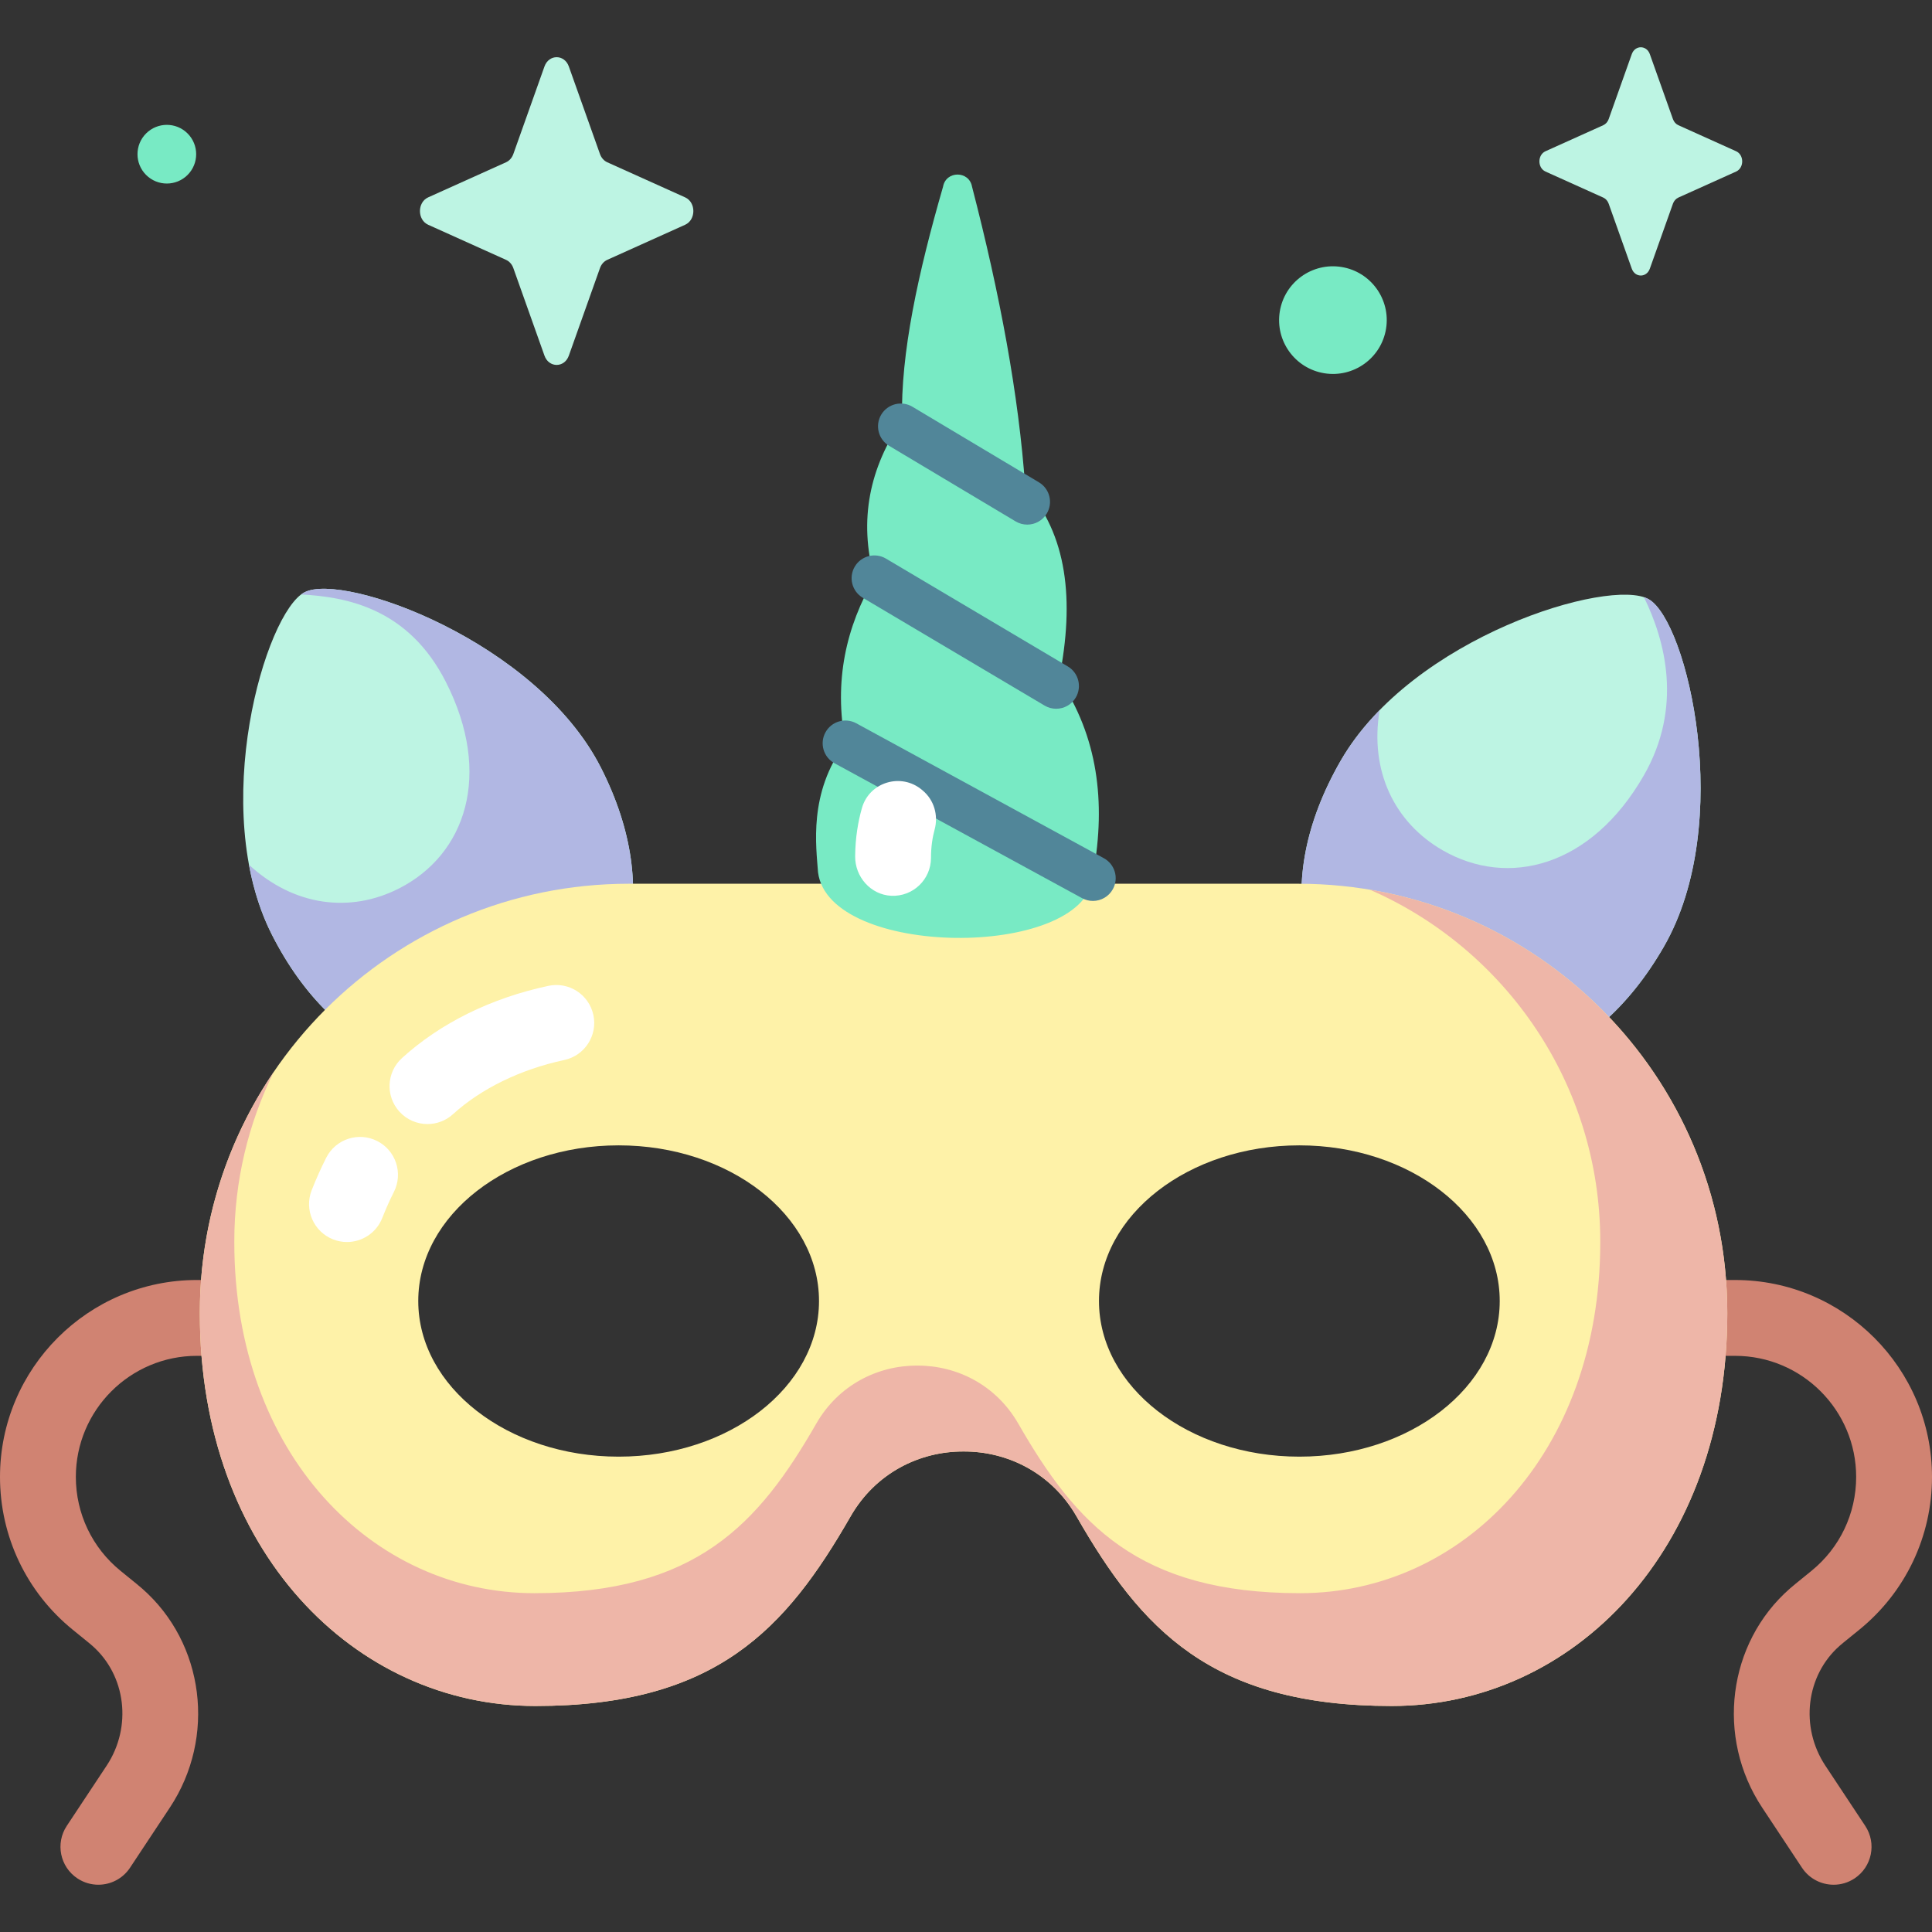 <svg id="Capa_1" enable-background="new 0 0 512 512" height="512" viewBox="0 0 512 512" width="512" xmlns="http://www.w3.org/2000/svg"><rect x="0" y="0" width="512" height="512" fill="#333333" stroke="none"/><g><g><g><path d="m26.067 499.474c-1.906.001-3.831-.541-5.539-1.671-4.628-3.064-5.895-9.299-2.831-13.927l10.56-15.947c6.798-10.265 5.15-23.944-3.832-31.819-.301-.265-.609-.523-.92-.777l-4.228-3.435c-12.25-9.954-19.277-24.716-19.277-40.501 0-28.774 23.409-52.183 52.183-52.183h14.688c5.55 0 10.049 4.499 10.049 10.049s-4.5 10.049-10.049 10.049h-14.688c-17.691 0-32.084 14.393-32.084 32.084 0 9.705 4.32 18.781 11.852 24.901l4.227 3.434c.507.412 1.008.835 1.5 1.266 16.505 14.47 19.66 39.417 7.338 58.027l-10.56 15.948c-1.934 2.92-5.131 4.502-8.389 4.502z" fill="#d08372"/></g><g><path d="m485.934 499.474c-3.258 0-6.454-1.582-8.388-4.502l-10.56-15.948c-12.322-18.609-9.167-43.556 7.339-58.028.497-.435.993-.854 1.499-1.265l4.228-3.434c7.53-6.119 11.85-15.196 11.85-24.901 0-17.691-14.393-32.084-32.084-32.084h-14.688c-5.55 0-10.049-4.499-10.049-10.049s4.499-10.049 10.049-10.049h14.687c28.774 0 52.183 23.409 52.183 52.183 0 15.784-7.026 30.546-19.275 40.5l-4.23 3.435c-.315.256-.623.518-.927.784-8.974 7.868-10.621 21.547-3.823 31.812l10.56 15.947c3.064 4.628 1.797 10.863-2.831 13.927-1.708 1.132-3.635 1.672-5.54 1.672z" fill="#d08372"/></g><g><g><path d="m440.925 250.907c-18.917 32.854-48.839 40.494-72.486 26.879s-32.063-43.329-13.146-76.183 71.419-48.683 81.649-42.793 22.899 59.243 3.983 92.097z" fill="#bdf4e3"/><path d="m436.941 158.81c-.371-.214-.801-.4-1.279-.556 5.684 11.586 10.345 29.224-.077 47.324-13.902 24.146-35.894 29.76-53.273 19.754-12.69-7.307-19.404-20.924-16.694-37.141-4.01 4.091-7.536 8.564-10.326 13.412-18.916 32.854-10.5 62.568 13.146 76.183 23.647 13.615 53.57 5.975 72.486-26.879 18.917-32.854 6.248-86.207-3.983-92.097z" fill="#b1b7e3"/></g><g><path d="m72.079 247.743c17.005 33.441 46.183 42.529 70.252 30.289 24.069-12.239 33.913-41.171 16.909-74.611-17.005-33.44-68.075-51.783-78.488-46.487-10.414 5.295-25.677 57.369-8.673 90.809z" fill="#bdf4e3"/><path d="m159.24 203.421c-17.005-33.44-68.075-51.783-78.488-46.487-.314.16-.632.364-.954.606 12.231.645 28.486 3.766 38.355 23.172 12.474 24.532 5.252 45.756-12.404 54.734-12.905 6.562-27.808 4.751-39.767-6.272 1.204 6.519 3.174 12.819 6.098 18.569 17.005 33.441 46.183 42.529 70.252 30.29 24.067-12.24 33.912-41.171 16.908-74.612z" fill="#b1b7e3"/></g></g><path d="m457.75 347.892c0-62.79-50.902-113.692-113.692-113.692h-88.556-.3-88.556c-62.79 0-113.692 50.901-113.692 113.692h.002c0 .065-.002.13-.002.195 0 62.898 40.989 104.016 88.933 104.016 47.943 0 66.41-20.444 83.522-50.236 6.627-11.537 18.289-17.258 29.942-17.21 11.652-.049 23.314 5.673 29.942 17.21 17.113 29.792 35.58 50.236 83.523 50.236 47.944 0 88.933-41.118 88.933-104.016 0-.065-.002-.13-.003-.195zm-293.805 38.135c-29.327 0-53.102-18.467-53.102-41.248s23.774-41.248 53.102-41.248 53.101 18.468 53.101 41.248-23.774 41.248-53.101 41.248zm180.397 0c-29.327 0-53.102-18.467-53.102-41.248s23.774-41.248 53.102-41.248c29.327 0 53.101 18.468 53.101 41.248.001 22.78-23.774 41.248-53.101 41.248z" fill="#fef2a8"/><path d="m457.75 347.891c0-56.336-40.979-103.109-94.753-112.127 35.952 15.67 61.088 51.532 61.088 93.255h-.002c.001.058.002.116.002.174 0 56.247-36.656 93.018-79.53 93.018s-59.389-18.283-74.691-44.924c-5.927-10.317-16.355-15.434-26.776-15.39-10.421-.043-20.85 5.073-26.776 15.39-15.303 26.642-31.818 44.924-74.691 44.924-42.875 0-79.53-36.771-79.53-93.018 0-.058.002-.116.002-.174h-.003c0-16.139 3.766-31.395 10.458-44.949-12.365 18.196-19.594 40.164-19.594 63.822v.001h.003c0 .065-.003.13-.003.195 0 62.898 40.99 104.016 88.933 104.016s66.41-20.444 83.523-50.236c6.627-11.537 18.289-17.258 29.942-17.21 11.653-.048 23.315 5.673 29.942 17.21 17.113 29.792 35.58 50.236 83.523 50.236 47.944 0 88.934-41.118 88.934-104.016 0-.065-.002-.13-.003-.195z" fill="#eeb6a8"/><g><path d="m289.641 232.724c.068-.484.114-.976.114-1.482 3.343-18.754 1.163-36.085-9.082-51.341 4.168-20.894 2.137-38.294-8.978-50.754-1.696-24.459-6.727-51.247-14.092-79.666-.761-4.3-6.932-4.296-7.687.005-6.562 22.738-11.288 44.159-10.856 61.877-8.529 12.502-11.598 26.297-7.344 41.859-7.495 12.889-10.799 27.246-7.676 43.753-9.887 13.111-7.714 27.505-7.252 34.2 2.923 22.768 69.844 23.045 72.853 1.549z" fill="#78eac4"/><g><g><path d="m272.23 139.027c-1.052 0-2.117-.275-3.086-.854l-33.522-20.025c-2.859-1.708-3.792-5.409-2.084-8.269 1.709-2.858 5.409-3.793 8.269-2.084l33.522 20.024c2.859 1.708 3.792 5.409 2.085 8.269-1.131 1.891-3.132 2.939-5.184 2.939z" fill="#518699"/></g><g><path d="m279.893 187.827c-1.046 0-2.105-.272-3.07-.845l-48.182-28.573c-2.865-1.698-3.809-5.398-2.111-8.262 1.699-2.865 5.4-3.808 8.262-2.111l48.182 28.573c2.865 1.698 3.809 5.398 2.111 8.262-1.127 1.9-3.133 2.956-5.192 2.956z" fill="#518699"/></g><g><path d="m289.636 238.755c-.975 0-1.964-.237-2.88-.736l-65.599-35.749c-2.925-1.594-4.003-5.256-2.409-8.18 1.595-2.924 5.257-4.002 8.18-2.409l65.599 35.749c2.924 1.594 4.003 5.256 2.409 8.18-1.095 2.007-3.165 3.145-5.3 3.145z" fill="#518699"/></g></g></g><g><path d="m91.948 329.15c-1.225 0-2.469-.225-3.677-.701-5.165-2.033-7.704-7.867-5.672-13.032 1.154-2.93 2.447-5.822 3.843-8.593 2.496-4.957 8.541-6.95 13.495-4.455 4.957 2.497 6.951 8.539 4.454 13.496-1.121 2.225-2.16 4.552-3.089 6.913-1.557 3.957-5.345 6.372-9.354 6.372z" fill="#fff"/></g><g><path d="m113.29 297.887c-2.731 0-5.453-1.107-7.436-3.287-3.735-4.105-3.435-10.461.67-14.196 10.195-9.276 23.612-15.895 38.799-19.142 5.431-1.164 10.767 2.298 11.929 7.726 1.16 5.427-2.298 10.768-7.726 11.928-11.547 2.469-22.014 7.567-29.476 14.355-1.925 1.752-4.346 2.616-6.76 2.616z" fill="#fff"/></g><g><path d="m236.166 237.389c-5.426-.266-9.583-5.009-9.541-10.441.038-4.98.782-9.274 1.808-12.85 1.973-6.872 10.418-9.384 15.889-4.782.075.063.15.126.224.188 3.007 2.528 4.169 6.572 3.132 10.361-.543 1.984-.957 4.482-.957 7.488.001 5.717-4.775 10.319-10.555 10.036z" fill="#fff"/></g></g><ellipse cx="44.222" cy="40.864" fill="#78eac4" rx="7.776" ry="7.776" transform="matrix(.707 -.707 .707 .707 -15.943 43.238)"/><path d="m150.747 17.618 8.255 23.212c.354.994 1.053 1.781 1.936 2.179l20.623 9.291c2.913 1.313 2.913 5.955 0 7.267l-20.623 9.291c-.883.398-1.583 1.185-1.936 2.179l-8.255 23.211c-1.166 3.279-5.29 3.279-6.457 0l-8.255-23.211c-.354-.994-1.053-1.781-1.936-2.179l-20.623-9.291c-2.913-1.313-2.913-5.955 0-7.267l20.623-9.291c.883-.398 1.583-1.185 1.936-2.179l8.255-23.212c1.167-3.28 5.291-3.28 6.457 0z" fill="#bdf4e3"/><path d="m437.225 14.35 6.123 17.218c.262.737.781 1.321 1.436 1.616l15.297 6.892c2.161.974 2.161 4.417 0 5.391l-15.297 6.892c-.655.295-1.174.879-1.436 1.616l-6.123 17.218c-.865 2.433-3.924 2.433-4.789 0l-6.123-17.218c-.262-.737-.781-1.321-1.436-1.616l-15.297-6.892c-2.161-.974-2.161-4.417 0-5.391l15.297-6.892c.655-.295 1.174-.879 1.436-1.616l6.123-17.218c.865-2.432 3.924-2.432 4.789 0z" fill="#bdf4e3"/><ellipse cx="353.31" cy="84.82" fill="#78eac4" rx="14.266" ry="14.266" transform="matrix(.16 -.987 .987 .16 212.991 419.981)"/></g></svg>